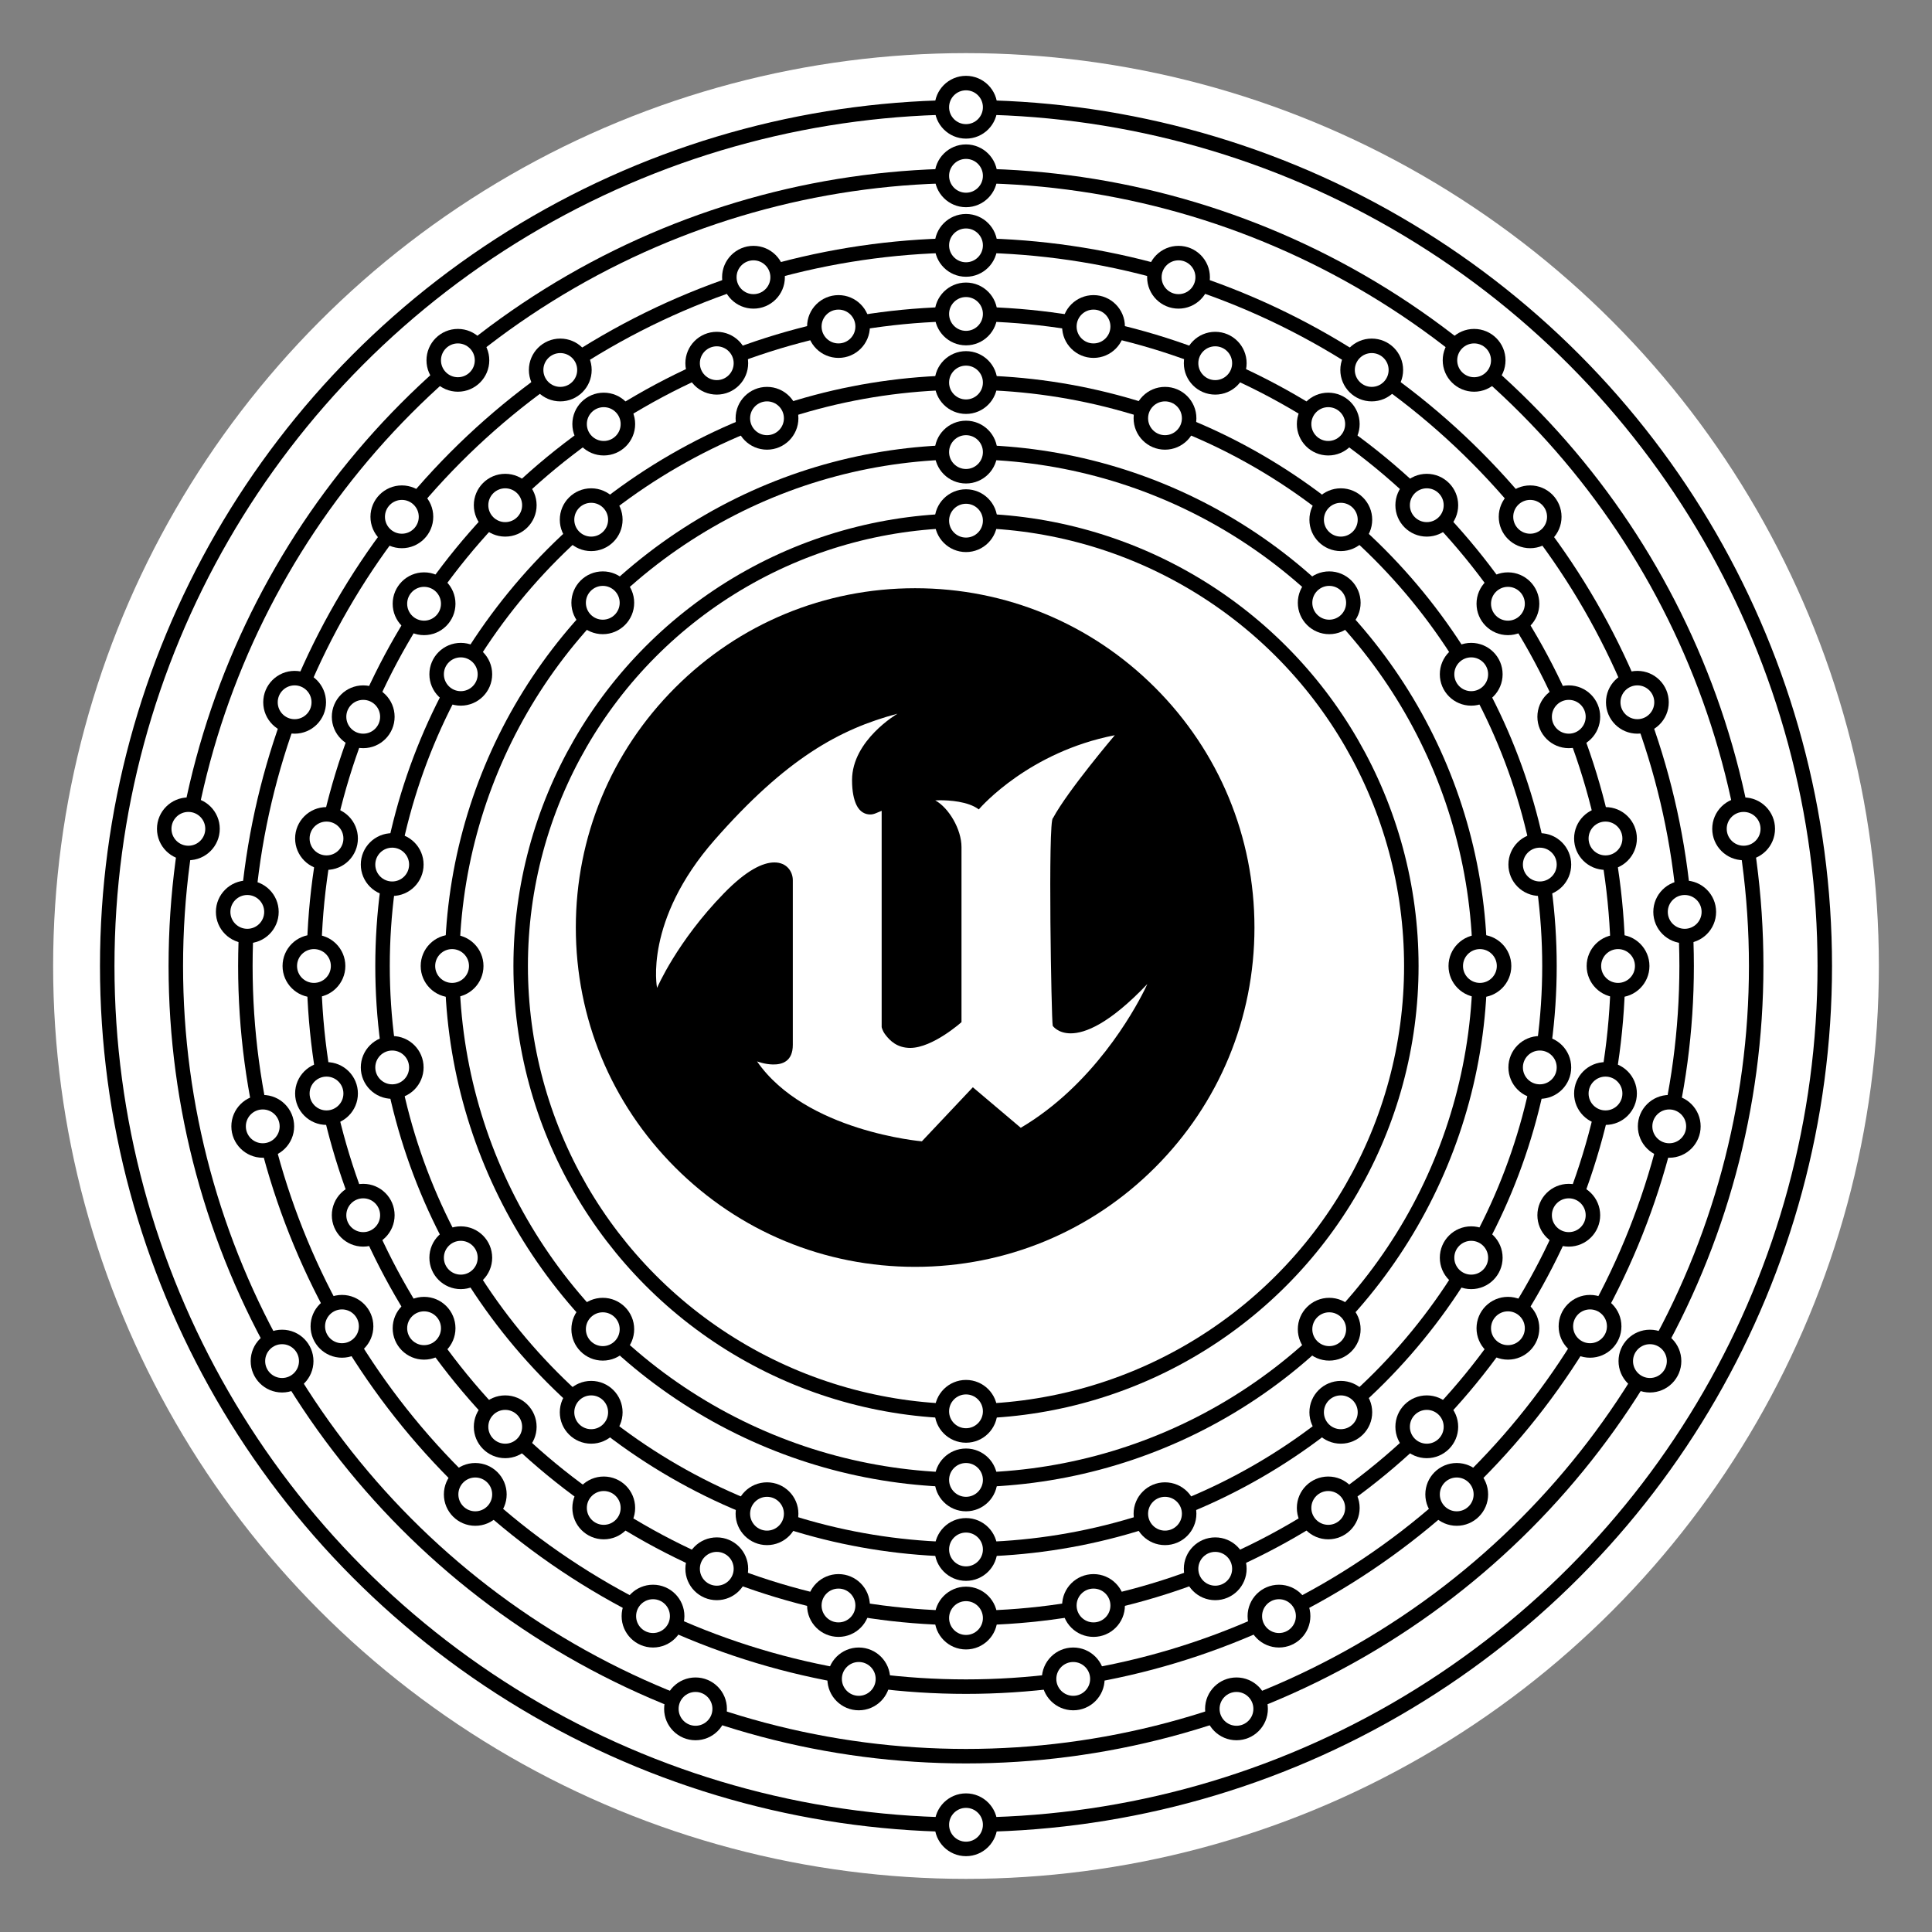 ﻿<!DOCTYPE svg PUBLIC "-//W3C//DTD SVG 1.1//EN" "http://www.w3.org/Graphics/SVG/1.1/DTD/svg11.dtd">
<svg xmlns="http://www.w3.org/2000/svg" xmlns:xlink="http://www.w3.org/1999/xlink" version="1.1" width="500" height="500" overflow="auto" viewBox="-1, -1, 2, 2" preserveAspectRatio="none" VVVVBackgroundColor="0;0;0;1">
  <rect x="-1" y="-1" width="2" height="2" fill="#808080" stroke="none"/>
  <g transform="matrix(1, 0, 0, 1, 0, 0)">
    <ellipse cx="none" cy="none" rx="0.945" ry="0.945" fill="#FFFFFF" stroke-width="0" stroke-opacity="0" transform="translate(0, 0) rotate(0, 0, 0)" />
    <g transform="matrix(1, 0, 0, 1, 0, 0)">
      <ellipse cx="none" cy="none" rx="0.461" ry="0.461" fill="#FFFFFF" stroke="#000000" fill-opacity="0.001" stroke-width="0.015" transform="translate(0, 0) rotate(0, 0, 0)" />
      <ellipse cx="none" cy="none" rx="0.532" ry="0.532" fill="#FFFFFF" stroke="#000000" fill-opacity="0.001" stroke-width="0.015" transform="translate(0, 0) rotate(0, 0, 0)" />
      <ellipse cx="none" cy="none" rx="0.604" ry="0.604" fill="#FFFFFF" stroke="#000000" fill-opacity="0.001" stroke-width="0.015" transform="translate(0, 0) rotate(0, 0, 0)" />
      <ellipse cx="none" cy="none" rx="0.675" ry="0.675" fill="#FFFFFF" stroke="#000000" fill-opacity="0.001" stroke-width="0.015" transform="translate(0, 0) rotate(0, 0, 0)" />
      <ellipse cx="none" cy="none" rx="0.746" ry="0.746" fill="#FFFFFF" stroke="#000000" fill-opacity="0.001" stroke-width="0.015" transform="translate(0, 0) rotate(0, 0, 0)" />
      <ellipse cx="none" cy="none" rx="0.818" ry="0.818" fill="#FFFFFF" stroke="#000000" fill-opacity="0.001" stroke-width="0.015" transform="translate(0, 0) rotate(0, 0, 0)" />
      <ellipse cx="none" cy="none" rx="0.889" ry="0.889" fill="#FFFFFF" stroke="#000000" fill-opacity="0.001" stroke-width="0.015" transform="translate(0, 0) rotate(0, 0, 0)" />
      <g transform="matrix(0.001, 0, 0, 0.001, -0.552, -0.418)">
        <defs id="defs6">
          <clipPath clipPathUnits="UserSpaceOnUse" id="clipPath22">
            <path d="M0 1024 L1024 1024 L1024 0 L0 0 z" pathLength="0" id="path20" />
          </clipPath>
        </defs>
        <g transform="matrix(1.333, 0, 0, -1.333, -184.478, 1221.524)" id="g10">
          <g id="g16">
            <g clip-path="url(#clipPath22)" id="g18">
              <g transform="translate(312.554, 585.913)" id="g66">
                <path d="M0 0 C0 0 -10.463 51.999 44.874 114.973 C100.216 177.945 141.737 200.844 186.581 212.772 C186.581 212.772 186.543 212.749 186.503 212.726 C186.56 212.741 186.617 212.757 186.673 212.772 C186.673 212.772 151.446 192.255 151.446 161.25 C151.446 152.25 152.881 146.066 154.869 141.935 C157.507 136.447 161.685 134.581 165.436 134.563 C168.597 134.545 170.447 135.844 174.446 137.397 L174.446 -30.527 C174.446 -30.527 174.879 -33.234 177.309 -36.442 C180.809 -41.055 186.31 -46.685 196.644 -46.742 C214.273 -46.629 236.446 -26.716 236.446 -26.716 L236.446 109.248 C236.446 123.08 226.547 139.778 216.057 145.507 C216.057 145.507 217.486 145.597 219.8 145.596 C226.726 145.598 241.584 144.806 249.863 138.481 C252.163 141.146 289.281 183.146 355.329 196.07 C355.329 196.07 355.317 196.057 355.297 196.033 C355.358 196.045 355.417 196.058 355.478 196.07 C355.478 196.07 318.946 153.054 307.496 131.722 C305.461 131.601 305.164 91.251 305.503 50.932 C305.832 12.012 306.756 -26.886 307.292 -29.577 C307.292 -29.577 311.19 -35.371 321.116 -35.421 C332.312 -35.478 351.179 -28.226 380.759 2.867 L380.758 2.866 L380.759 2.867 C380.759 2.867 379.979 1.096 378.409 -2.041 C369.932 -18.979 338.434 -75.762 282.484 -108.766 L282.481 -108.763 C282.479 -108.764 282.477 -108.765 282.476 -108.766 L246.186 -78.073 L245.259 -77.299 L205.679 -119.266 C205.679 -119.266 205.656 -119.264 205.619 -119.26 L205.614 -119.266 C205.614 -119.266 115.382 -111.633 77.695 -57.251 C77.695 -57.251 77.766 -57.277 77.873 -57.316 C77.857 -57.294 77.841 -57.273 77.826 -57.251 C77.826 -57.251 83.533 -59.472 89.974 -59.593 C97.521 -59.731 105.446 -56.974 105.446 -44.364 L105.446 83.486 C105.446 90.015 100.951 97.339 91.084 97.311 C82.21 97.288 69.47 91.317 52.074 73.468 C15.34 35.783 0.085 0 0.085 0 C0.085 0 0.075 0.049 0.059 0.136 C0.023 0.052 0 0 0 0 M200.446 -216.757 C270.832 -216.757 337.006 -189.347 386.776 -139.577 C436.547 -89.806 463.956 -23.633 463.956 46.753 C463.956 117.139 436.547 183.312 386.776 233.083 C337.006 282.853 270.832 310.263 200.446 310.263 C130.06 310.263 63.887 282.853 14.116 233.083 C-35.654 183.312 -63.064 117.139 -63.064 46.753 C-63.064 -23.633 -35.654 -89.806 14.116 -139.577 C63.887 -189.347 130.06 -216.757 200.446 -216.757" pathLength="0" fill="Black" id="path68" />
              </g>
            </g>
          </g>
        </g>
      </g>
      <ellipse cx="none" cy="none" rx="0.025" ry="0.025" fill="#FFFFFF" stroke="#000000" stroke-width="0.015" transform="translate(-8.463184E-17, -0.461) rotate(0, 0, 0)" />
      <ellipse cx="none" cy="none" rx="0.025" ry="0.025" fill="#FFFFFF" stroke="#000000" stroke-width="0.015" transform="translate(2.821061E-17, 0.461) rotate(0, 0, 0)" />
      <ellipse cx="none" cy="none" rx="0.025" ry="0.025" fill="#FFFFFF" stroke="#000000" stroke-width="0.015" transform="translate(-9.775305E-17, -0.532) rotate(0, 0, 0)" />
      <ellipse cx="none" cy="none" rx="0.025" ry="0.025" fill="#FFFFFF" stroke="#000000" stroke-width="0.015" transform="translate(0.376, -0.376) rotate(0, 0, 0)" />
      <ellipse cx="none" cy="none" rx="0.025" ry="0.025" fill="#FFFFFF" stroke="#000000" stroke-width="0.015" transform="translate(0.532, 0) rotate(0, 0, 0)" />
      <ellipse cx="none" cy="none" rx="0.025" ry="0.025" fill="#FFFFFF" stroke="#000000" stroke-width="0.015" transform="translate(0.376, 0.376) rotate(0, 0, 0)" />
      <ellipse cx="none" cy="none" rx="0.025" ry="0.025" fill="#FFFFFF" stroke="#000000" stroke-width="0.015" transform="translate(3.258435E-17, 0.532) rotate(0, 0, 0)" />
      <ellipse cx="none" cy="none" rx="0.025" ry="0.025" fill="#FFFFFF" stroke="#000000" stroke-width="0.015" transform="translate(-0.376, 0.376) rotate(0, 0, 0)" />
      <ellipse cx="none" cy="none" rx="0.025" ry="0.025" fill="#FFFFFF" stroke="#000000" stroke-width="0.015" transform="translate(-0.532, 6.51687E-17) rotate(0, 0, 0)" />
      <ellipse cx="none" cy="none" rx="0.025" ry="0.025" fill="#FFFFFF" stroke="#000000" stroke-width="0.015" transform="translate(-0.376, -0.376) rotate(0, 0, 0)" />
      <ellipse cx="none" cy="none" rx="0.025" ry="0.025" fill="#FFFFFF" stroke="#000000" stroke-width="0.015" transform="translate(-1.108743E-16, -0.604) rotate(0, 0, 0)" />
      <ellipse cx="none" cy="none" rx="0.025" ry="0.025" fill="#FFFFFF" stroke="#000000" stroke-width="0.015" transform="translate(0.206, -0.567) rotate(0, 0, 0)" />
      <ellipse cx="none" cy="none" rx="0.025" ry="0.025" fill="#FFFFFF" stroke="#000000" stroke-width="0.015" transform="translate(0.388, -0.462) rotate(0, 0, 0)" />
      <ellipse cx="none" cy="none" rx="0.025" ry="0.025" fill="#FFFFFF" stroke="#000000" stroke-width="0.015" transform="translate(0.523, -0.302) rotate(0, 0, 0)" />
      <ellipse cx="none" cy="none" rx="0.025" ry="0.025" fill="#FFFFFF" stroke="#000000" stroke-width="0.015" transform="translate(0.594, -0.105) rotate(0, 0, 0)" />
      <ellipse cx="none" cy="none" rx="0.025" ry="0.025" fill="#FFFFFF" stroke="#000000" stroke-width="0.015" transform="translate(0.594, 0.105) rotate(0, 0, 0)" />
      <ellipse cx="none" cy="none" rx="0.025" ry="0.025" fill="#FFFFFF" stroke="#000000" stroke-width="0.015" transform="translate(0.523, 0.302) rotate(0, 0, 0)" />
      <ellipse cx="none" cy="none" rx="0.025" ry="0.025" fill="#FFFFFF" stroke="#000000" stroke-width="0.015" transform="translate(0.388, 0.462) rotate(0, 0, 0)" />
      <ellipse cx="none" cy="none" rx="0.025" ry="0.025" fill="#FFFFFF" stroke="#000000" stroke-width="0.015" transform="translate(0.206, 0.567) rotate(0, 0, 0)" />
      <ellipse cx="none" cy="none" rx="0.025" ry="0.025" fill="#FFFFFF" stroke="#000000" stroke-width="0.015" transform="translate(3.695809E-17, 0.604) rotate(0, 0, 0)" />
      <ellipse cx="none" cy="none" rx="0.025" ry="0.025" fill="#FFFFFF" stroke="#000000" stroke-width="0.015" transform="translate(-0.206, 0.567) rotate(0, 0, 0)" />
      <ellipse cx="none" cy="none" rx="0.025" ry="0.025" fill="#FFFFFF" stroke="#000000" stroke-width="0.015" transform="translate(-0.388, 0.462) rotate(0, 0, 0)" />
      <ellipse cx="none" cy="none" rx="0.025" ry="0.025" fill="#FFFFFF" stroke="#000000" stroke-width="0.015" transform="translate(-0.523, 0.302) rotate(0, 0, 0)" />
      <ellipse cx="none" cy="none" rx="0.025" ry="0.025" fill="#FFFFFF" stroke="#000000" stroke-width="0.015" transform="translate(-0.594, 0.105) rotate(0, 0, 0)" />
      <ellipse cx="none" cy="none" rx="0.025" ry="0.025" fill="#FFFFFF" stroke="#000000" stroke-width="0.015" transform="translate(-0.594, -0.105) rotate(0, 0, 0)" />
      <ellipse cx="none" cy="none" rx="0.025" ry="0.025" fill="#FFFFFF" stroke="#000000" stroke-width="0.015" transform="translate(-0.523, -0.302) rotate(0, 0, 0)" />
      <ellipse cx="none" cy="none" rx="0.025" ry="0.025" fill="#FFFFFF" stroke="#000000" stroke-width="0.015" transform="translate(-0.388, -0.462) rotate(0, 0, 0)" />
      <ellipse cx="none" cy="none" rx="0.025" ry="0.025" fill="#FFFFFF" stroke="#000000" stroke-width="0.015" transform="translate(-0.206, -0.567) rotate(0, 0, 0)" />
      <ellipse cx="none" cy="none" rx="0.025" ry="0.025" fill="#FFFFFF" stroke="#000000" stroke-width="0.015" transform="translate(-1.239955E-16, -0.675) rotate(0, 0, 0)" />
      <ellipse cx="none" cy="none" rx="0.025" ry="0.025" fill="#FFFFFF" stroke="#000000" stroke-width="0.015" transform="translate(0.132, -0.662) rotate(0, 0, 0)" />
      <ellipse cx="none" cy="none" rx="0.025" ry="0.025" fill="#FFFFFF" stroke="#000000" stroke-width="0.015" transform="translate(0.258, -0.624) rotate(0, 0, 0)" />
      <ellipse cx="none" cy="none" rx="0.025" ry="0.025" fill="#FFFFFF" stroke="#000000" stroke-width="0.015" transform="translate(0.375, -0.561) rotate(0, 0, 0)" />
      <ellipse cx="none" cy="none" rx="0.025" ry="0.025" fill="#FFFFFF" stroke="#000000" stroke-width="0.015" transform="translate(0.477, -0.477) rotate(0, 0, 0)" />
      <ellipse cx="none" cy="none" rx="0.025" ry="0.025" fill="#FFFFFF" stroke="#000000" stroke-width="0.015" transform="translate(0.561, -0.375) rotate(0, 0, 0)" />
      <ellipse cx="none" cy="none" rx="0.025" ry="0.025" fill="#FFFFFF" stroke="#000000" stroke-width="0.015" transform="translate(0.624, -0.258) rotate(0, 0, 0)" />
      <ellipse cx="none" cy="none" rx="0.025" ry="0.025" fill="#FFFFFF" stroke="#000000" stroke-width="0.015" transform="translate(0.662, -0.132) rotate(0, 0, 0)" />
      <ellipse cx="none" cy="none" rx="0.025" ry="0.025" fill="#FFFFFF" stroke="#000000" stroke-width="0.015" transform="translate(0.675, 0) rotate(0, 0, 0)" />
      <ellipse cx="none" cy="none" rx="0.025" ry="0.025" fill="#FFFFFF" stroke="#000000" stroke-width="0.015" transform="translate(0.662, 0.132) rotate(0, 0, 0)" />
      <ellipse cx="none" cy="none" rx="0.025" ry="0.025" fill="#FFFFFF" stroke="#000000" stroke-width="0.015" transform="translate(0.624, 0.258) rotate(0, 0, 0)" />
      <ellipse cx="none" cy="none" rx="0.025" ry="0.025" fill="#FFFFFF" stroke="#000000" stroke-width="0.015" transform="translate(0.561, 0.375) rotate(0, 0, 0)" />
      <ellipse cx="none" cy="none" rx="0.025" ry="0.025" fill="#FFFFFF" stroke="#000000" stroke-width="0.015" transform="translate(0.477, 0.477) rotate(0, 0, 0)" />
      <ellipse cx="none" cy="none" rx="0.025" ry="0.025" fill="#FFFFFF" stroke="#000000" stroke-width="0.015" transform="translate(0.375, 0.561) rotate(0, 0, 0)" />
      <ellipse cx="none" cy="none" rx="0.025" ry="0.025" fill="#FFFFFF" stroke="#000000" stroke-width="0.015" transform="translate(0.258, 0.624) rotate(0, 0, 0)" />
      <ellipse cx="none" cy="none" rx="0.025" ry="0.025" fill="#FFFFFF" stroke="#000000" stroke-width="0.015" transform="translate(0.132, 0.662) rotate(0, 0, 0)" />
      <ellipse cx="none" cy="none" rx="0.025" ry="0.025" fill="#FFFFFF" stroke="#000000" stroke-width="0.015" transform="translate(4.133183E-17, 0.675) rotate(0, 0, 0)" />
      <ellipse cx="none" cy="none" rx="0.025" ry="0.025" fill="#FFFFFF" stroke="#000000" stroke-width="0.015" transform="translate(-0.132, 0.662) rotate(0, 0, 0)" />
      <ellipse cx="none" cy="none" rx="0.025" ry="0.025" fill="#FFFFFF" stroke="#000000" stroke-width="0.015" transform="translate(-0.258, 0.624) rotate(0, 0, 0)" />
      <ellipse cx="none" cy="none" rx="0.025" ry="0.025" fill="#FFFFFF" stroke="#000000" stroke-width="0.015" transform="translate(-0.375, 0.561) rotate(0, 0, 0)" />
      <ellipse cx="none" cy="none" rx="0.025" ry="0.025" fill="#FFFFFF" stroke="#000000" stroke-width="0.015" transform="translate(-0.477, 0.477) rotate(0, 0, 0)" />
      <ellipse cx="none" cy="none" rx="0.025" ry="0.025" fill="#FFFFFF" stroke="#000000" stroke-width="0.015" transform="translate(-0.561, 0.375) rotate(0, 0, 0)" />
      <ellipse cx="none" cy="none" rx="0.025" ry="0.025" fill="#FFFFFF" stroke="#000000" stroke-width="0.015" transform="translate(-0.624, 0.258) rotate(0, 0, 0)" />
      <ellipse cx="none" cy="none" rx="0.025" ry="0.025" fill="#FFFFFF" stroke="#000000" stroke-width="0.015" transform="translate(-0.662, 0.132) rotate(0, 0, 0)" />
      <ellipse cx="none" cy="none" rx="0.025" ry="0.025" fill="#FFFFFF" stroke="#000000" stroke-width="0.015" transform="translate(-0.675, 8.266366E-17) rotate(0, 0, 0)" />
      <ellipse cx="none" cy="none" rx="0.025" ry="0.025" fill="#FFFFFF" stroke="#000000" stroke-width="0.015" transform="translate(-0.662, -0.132) rotate(0, 0, 0)" />
      <ellipse cx="none" cy="none" rx="0.025" ry="0.025" fill="#FFFFFF" stroke="#000000" stroke-width="0.015" transform="translate(-0.624, -0.258) rotate(0, 0, 0)" />
      <ellipse cx="none" cy="none" rx="0.025" ry="0.025" fill="#FFFFFF" stroke="#000000" stroke-width="0.015" transform="translate(-0.561, -0.375) rotate(0, 0, 0)" />
      <ellipse cx="none" cy="none" rx="0.025" ry="0.025" fill="#FFFFFF" stroke="#000000" stroke-width="0.015" transform="translate(-0.477, -0.477) rotate(0, 0, 0)" />
      <ellipse cx="none" cy="none" rx="0.025" ry="0.025" fill="#FFFFFF" stroke="#000000" stroke-width="0.015" transform="translate(-0.375, -0.561) rotate(0, 0, 0)" />
      <ellipse cx="none" cy="none" rx="0.025" ry="0.025" fill="#FFFFFF" stroke="#000000" stroke-width="0.015" transform="translate(-0.258, -0.624) rotate(0, 0, 0)" />
      <ellipse cx="none" cy="none" rx="0.025" ry="0.025" fill="#FFFFFF" stroke="#000000" stroke-width="0.015" transform="translate(-0.132, -0.662) rotate(0, 0, 0)" />
      <ellipse cx="none" cy="none" rx="0.025" ry="0.025" fill="#FFFFFF" stroke="#000000" stroke-width="0.015" transform="translate(-1.371167E-16, -0.746) rotate(0, 0, 0)" />
      <ellipse cx="none" cy="none" rx="0.025" ry="0.025" fill="#FFFFFF" stroke="#000000" stroke-width="0.015" transform="translate(0.22, -0.713) rotate(0, 0, 0)" />
      <ellipse cx="none" cy="none" rx="0.025" ry="0.025" fill="#FFFFFF" stroke="#000000" stroke-width="0.015" transform="translate(0.42, -0.617) rotate(0, 0, 0)" />
      <ellipse cx="none" cy="none" rx="0.025" ry="0.025" fill="#FFFFFF" stroke="#000000" stroke-width="0.015" transform="translate(0.584, -0.465) rotate(0, 0, 0)" />
      <ellipse cx="none" cy="none" rx="0.025" ry="0.025" fill="#FFFFFF" stroke="#000000" stroke-width="0.015" transform="translate(0.695, -0.273) rotate(0, 0, 0)" />
      <ellipse cx="none" cy="none" rx="0.025" ry="0.025" fill="#FFFFFF" stroke="#000000" stroke-width="0.015" transform="translate(0.744, -0.056) rotate(0, 0, 0)" />
      <ellipse cx="none" cy="none" rx="0.025" ry="0.025" fill="#FFFFFF" stroke="#000000" stroke-width="0.015" transform="translate(0.728, 0.166) rotate(0, 0, 0)" />
      <ellipse cx="none" cy="none" rx="0.025" ry="0.025" fill="#FFFFFF" stroke="#000000" stroke-width="0.015" transform="translate(0.646, 0.373) rotate(0, 0, 0)" />
      <ellipse cx="none" cy="none" rx="0.025" ry="0.025" fill="#FFFFFF" stroke="#000000" stroke-width="0.015" transform="translate(0.508, 0.547) rotate(0, 0, 0)" />
      <ellipse cx="none" cy="none" rx="0.025" ry="0.025" fill="#FFFFFF" stroke="#000000" stroke-width="0.015" transform="translate(0.324, 0.673) rotate(0, 0, 0)" />
      <ellipse cx="none" cy="none" rx="0.025" ry="0.025" fill="#FFFFFF" stroke="#000000" stroke-width="0.015" transform="translate(0.111, 0.738) rotate(0, 0, 0)" />
      <ellipse cx="none" cy="none" rx="0.025" ry="0.025" fill="#FFFFFF" stroke="#000000" stroke-width="0.015" transform="translate(-0.111, 0.738) rotate(0, 0, 0)" />
      <ellipse cx="none" cy="none" rx="0.025" ry="0.025" fill="#FFFFFF" stroke="#000000" stroke-width="0.015" transform="translate(-0.324, 0.673) rotate(0, 0, 0)" />
      <ellipse cx="none" cy="none" rx="0.025" ry="0.025" fill="#FFFFFF" stroke="#000000" stroke-width="0.015" transform="translate(-0.508, 0.547) rotate(0, 0, 0)" />
      <ellipse cx="none" cy="none" rx="0.025" ry="0.025" fill="#FFFFFF" stroke="#000000" stroke-width="0.015" transform="translate(-0.646, 0.373) rotate(0, 0, 0)" />
      <ellipse cx="none" cy="none" rx="0.025" ry="0.025" fill="#FFFFFF" stroke="#000000" stroke-width="0.015" transform="translate(-0.728, 0.166) rotate(0, 0, 0)" />
      <ellipse cx="none" cy="none" rx="0.025" ry="0.025" fill="#FFFFFF" stroke="#000000" stroke-width="0.015" transform="translate(-0.744, -0.056) rotate(0, 0, 0)" />
      <ellipse cx="none" cy="none" rx="0.025" ry="0.025" fill="#FFFFFF" stroke="#000000" stroke-width="0.015" transform="translate(-0.695, -0.273) rotate(0, 0, 0)" />
      <ellipse cx="none" cy="none" rx="0.025" ry="0.025" fill="#FFFFFF" stroke="#000000" stroke-width="0.015" transform="translate(-0.584, -0.465) rotate(0, 0, 0)" />
      <ellipse cx="none" cy="none" rx="0.025" ry="0.025" fill="#FFFFFF" stroke="#000000" stroke-width="0.015" transform="translate(-0.42, -0.617) rotate(0, 0, 0)" />
      <ellipse cx="none" cy="none" rx="0.025" ry="0.025" fill="#FFFFFF" stroke="#000000" stroke-width="0.015" transform="translate(-0.22, -0.713) rotate(0, 0, 0)" />
      <ellipse cx="none" cy="none" rx="0.025" ry="0.025" fill="#FFFFFF" stroke="#000000" stroke-width="0.015" transform="translate(-1.502379E-16, -0.818) rotate(0, 0, 0)" />
      <ellipse cx="none" cy="none" rx="0.025" ry="0.025" fill="#FFFFFF" stroke="#000000" stroke-width="0.015" transform="translate(0.526, -0.627) rotate(0, 0, 0)" />
      <ellipse cx="none" cy="none" rx="0.025" ry="0.025" fill="#FFFFFF" stroke="#000000" stroke-width="0.015" transform="translate(0.805, -0.142) rotate(0, 0, 0)" />
      <ellipse cx="none" cy="none" rx="0.025" ry="0.025" fill="#FFFFFF" stroke="#000000" stroke-width="0.015" transform="translate(0.708, 0.409) rotate(0, 0, 0)" />
      <ellipse cx="none" cy="none" rx="0.025" ry="0.025" fill="#FFFFFF" stroke="#000000" stroke-width="0.015" transform="translate(0.28, 0.769) rotate(0, 0, 0)" />
      <ellipse cx="none" cy="none" rx="0.025" ry="0.025" fill="#FFFFFF" stroke="#000000" stroke-width="0.015" transform="translate(-0.28, 0.769) rotate(0, 0, 0)" />
      <ellipse cx="none" cy="none" rx="0.025" ry="0.025" fill="#FFFFFF" stroke="#000000" stroke-width="0.015" transform="translate(-0.708, 0.409) rotate(0, 0, 0)" />
      <ellipse cx="none" cy="none" rx="0.025" ry="0.025" fill="#FFFFFF" stroke="#000000" stroke-width="0.015" transform="translate(-0.805, -0.142) rotate(0, 0, 0)" />
      <ellipse cx="none" cy="none" rx="0.025" ry="0.025" fill="#FFFFFF" stroke="#000000" stroke-width="0.015" transform="translate(-0.526, -0.627) rotate(0, 0, 0)" />
      <ellipse cx="none" cy="none" rx="0.025" ry="0.025" fill="#FFFFFF" stroke="#000000" stroke-width="0.015" transform="translate(-1.633591E-16, -0.889) rotate(0, 0, 0)" />
      <ellipse cx="none" cy="none" rx="0.025" ry="0.025" fill="#FFFFFF" stroke="#000000" stroke-width="0.015" transform="translate(5.445304E-17, 0.889) rotate(0, 0, 0)" />
    </g>
  </g>
</svg>